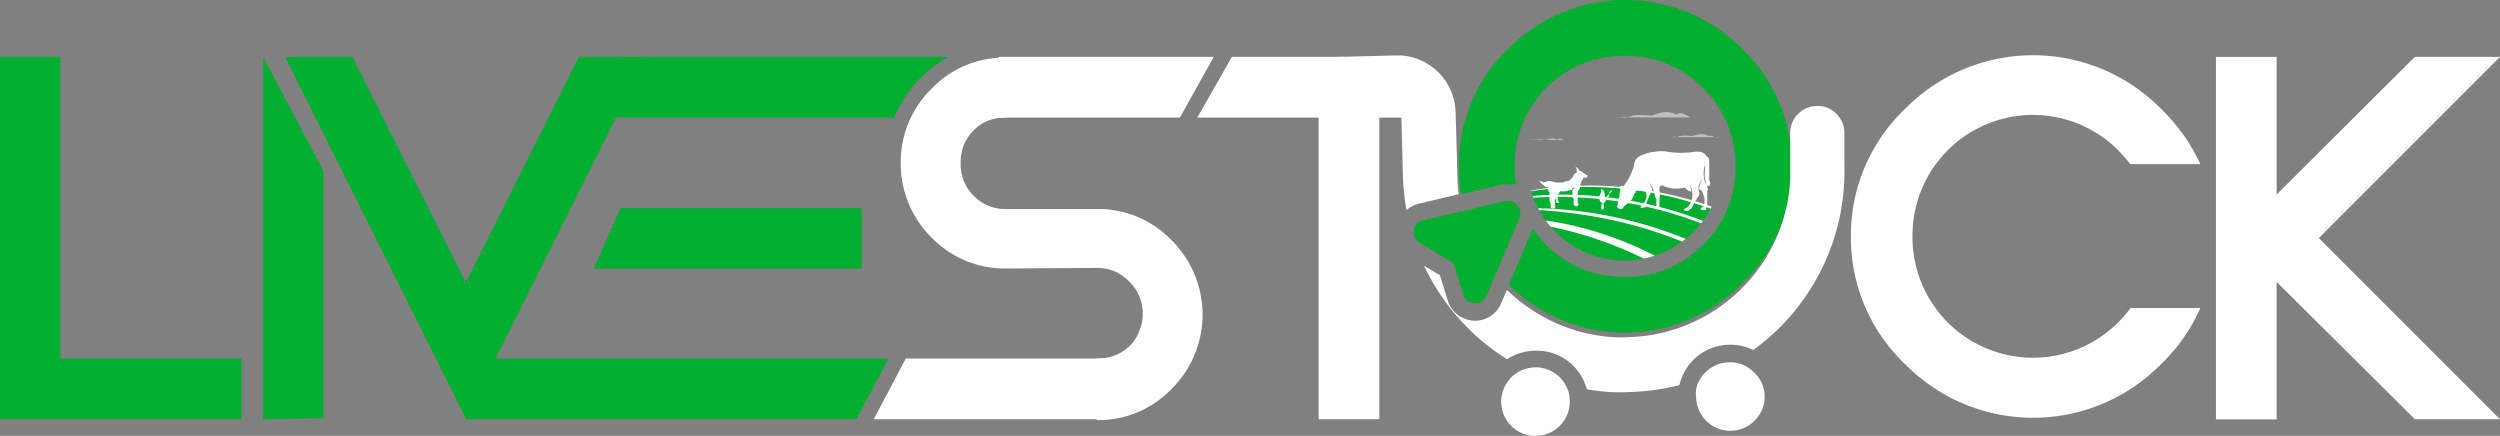 <svg xmlns="http://www.w3.org/2000/svg" xmlns:xlink="http://www.w3.org/1999/xlink" viewBox="0 0 138 24.06"><rect x="0" y="0" width="138" height="24.06" fill="#808080" stroke="none"/><defs><style>.cls-1{fill:none;}.cls-2{fill:#00ae30;}.cls-3{clip-path:url(#clip-path);}.cls-4{fill:#fff;}.cls-5{fill:#5c0000;}.cls-6{opacity:0.5;}</style><clipPath id="clip-path"><circle class="cls-1" cx="89.67" cy="9" r="5.38"/></clipPath></defs><g id="Layer_2" data-name="Layer 2"><g id="Layer_1-2" data-name="Layer 1"><path class="cls-2" d="M83.89,12l-1.27,3-.57,1.33a.66.66,0,0,1-.62.41h-.05a.68.68,0,0,1-.6-.47l-.46-1.49a.67.67,0,0,0-.3-.38l-1.65-1a.67.67,0,0,1,.19-1.24l2.28-.53,2.27-.54.16,0h0A.69.69,0,0,1,83.89,12Z"/><g class="cls-3"><path class="cls-2" d="M82.9,10.87a19.78,19.78,0,0,1,15.55,2.57v3.08H82.9Z"/><path class="cls-4" d="M82.84,10.89A20.1,20.1,0,0,1,95.9,12.12a17.63,17.63,0,0,1,1.67.87c.54.31,1.05.68,1.58,1,0,0,.11-.05.07-.09a13.39,13.39,0,0,0-2.88-1.74A19.54,19.54,0,0,0,93.2,11a20,20,0,0,0-6.66-.72,17.35,17.35,0,0,0-3.71.63Z"/><path class="cls-4" d="M82.67,11.13a22,22,0,0,1,14.17,2.58,19.63,19.63,0,0,1,1.66,1.08c.55.4,1.06.87,1.63,1.25.09.06.17-.07.11-.14a8.45,8.45,0,0,0-1.4-1.13c-.51-.36-1-.69-1.57-1A23.79,23.79,0,0,0,94,12.19a21.87,21.87,0,0,0-7.2-1.44,18.86,18.86,0,0,0-4.11.34,0,0,0,0,0,0,0Z"/><path class="cls-4" d="M82.83,11.56a26.39,26.39,0,0,1,6.86.75A24.31,24.31,0,0,1,96,14.87c1.11.65,2.14,1.41,3.18,2.16a.08.08,0,0,0,.1-.12,16,16,0,0,0-2.79-2,23.65,23.65,0,0,0-3.09-1.58,23.2,23.2,0,0,0-6.65-1.72,21.5,21.5,0,0,0-3.93-.05s0,0,0,0Z"/><path class="cls-4" d="M82.66,12.12a21.31,21.31,0,0,1,11.14,4c.9.66,1.69,1.44,2.56,2.11,0,0,.13,0,.09-.09A9.82,9.82,0,0,0,94.31,16a19.46,19.46,0,0,0-8.25-3.71,16.17,16.17,0,0,0-3.4-.24,0,0,0,0,0,0,0Z"/><path class="cls-5" d="M82.48,12.81a6.76,6.76,0,0,1,2.89.7,19.27,19.27,0,0,1,2.22,1.13,21.31,21.31,0,0,1,4,3c.33.32.65.66,1,1s.67.67,1,1c0,0,.14,0,.1-.08a10.73,10.73,0,0,0-1.59-2,18.87,18.87,0,0,0-1.91-1.67,18.48,18.48,0,0,0-4.48-2.52,6.65,6.65,0,0,0-3.16-.62,0,0,0,1,0,0,0Z"/></g><path class="cls-2" d="M3.33,3.14V19.79L0,23.14v-20Zm10,16.65v3.35H0l3.33-3.35Z"/><path class="cls-2" d="M17.86,23.08l-3.33.06v-20l3.33,6.32Z"/><polygon class="cls-2" points="31.96 3.14 25.71 15.61 19.46 3.14 15.74 3.14 23.84 19.34 25.71 23.08 27.58 19.34 35.68 3.14 31.96 3.14"/><path class="cls-2" d="M26.93,19.79l-1.22,3.08v.27H47.27l1.78-3.35Zm7.31-8.3-1.45,3.33H47.57V11.49Zm0-8.35L32.79,6.49H49.36a6.7,6.7,0,0,1,3-3.35Z"/><path class="cls-4" d="M55.55,14.82a5.62,5.62,0,0,1-4.13-1.71A5.73,5.73,0,0,1,49.72,9a5.67,5.67,0,0,1,1.7-4.1,5.56,5.56,0,0,1,4.13-1.72V6.49a2.62,2.62,0,0,0-1,.17,2.37,2.37,0,0,0-.82.55,2.54,2.54,0,0,0-.53.8,2.58,2.58,0,0,0-.17,1,2.44,2.44,0,0,0,.7,1.78,2.41,2.41,0,0,0,1.8.75h5a5.59,5.59,0,0,1,4.12,1.7,5.78,5.78,0,0,1,0,8.25,5.59,5.59,0,0,1-4.12,1.7V19.79a2.57,2.57,0,0,0,1-.17,2.37,2.37,0,0,0,.83-.53,2.14,2.14,0,0,0,.52-.8,2.4,2.4,0,0,0,.2-1,2.46,2.46,0,0,0-.75-1.75,2.39,2.39,0,0,0-1.77-.75Z"/><path class="cls-4" d="M55.13,3.14V6.49h10L67,3.14Z"/><path class="cls-4" d="M79.37,6.49H76.14V23.14H72.79V6.49h-6.7L68,3.14h6.18A8,8,0,0,1,79.37,6.49Z"/><rect class="cls-4" x="122.32" y="3.14" width="3.35" height="20.01"/><path class="cls-4" d="M50,19.79l-1.77,3.35H61.07V19.79Z"/><path class="cls-2" d="M96.18,2.71a9.08,9.08,0,0,0-12.94,0,8.85,8.85,0,0,0-2.71,6.47,9.49,9.49,0,0,0,.12,1.53l2.25-.53a1.5,1.5,0,0,1,.37,0h.11a1.57,1.57,0,0,1,.3,0,6.77,6.77,0,0,1-.07-1,6,6,0,0,1,6.1-6.1A5.89,5.89,0,0,1,94,4.86a5.89,5.89,0,0,1,1.8,4.32A5.91,5.91,0,0,1,94,13.52a5.87,5.87,0,0,1-4.31,1.76,6,6,0,0,1-4.34-1.76,6.2,6.2,0,0,1-.74-.9l-1.32,3.1a9.08,9.08,0,0,0,12.87-.07,8.71,8.71,0,0,0,2.73-6.47A8.79,8.79,0,0,0,96.18,2.71Z"/><path class="cls-4" d="M117.61,17a7.12,7.12,0,0,1-.68.79A6.65,6.65,0,0,1,105.57,13a6.65,6.65,0,0,1,11.36-4.7,9.19,9.19,0,0,1,.66.76h3.87A10.15,10.15,0,0,0,119.28,6a9.91,9.91,0,0,0-14.11,0,9.63,9.63,0,0,0-3,7.05,9.62,9.62,0,0,0,3,7.06,9.91,9.91,0,0,0,14.11,0A9.75,9.75,0,0,0,121.46,17Z"/><path class="cls-4" d="M128,13.14l10,10h-4.7l-8.66-8.6-1.4-1.38,1.4-1.4,8.66-8.62H138Zm-3.36-1.38,8.66-8.62Zm8.66,11.38-8.66-8.6Z"/><path class="cls-4" d="M86.61,21.73a2,2,0,0,0-.25-.58,1.9,1.9,0,0,0-1.46-.87,1.2,1.2,0,0,0-.19,0,1.76,1.76,0,0,0-.45.07,1.64,1.64,0,0,0-.57.26,1.67,1.67,0,0,0-.39.36,1.89,1.89,0,0,0,1.33,3.09h.19a1.89,1.89,0,0,0,1.83-1.81.57.57,0,0,0,0-.13C86.65,22,86.63,21.86,86.61,21.73Z"/><path class="cls-4" d="M96.76,20.5a1.94,1.94,0,0,0-.44-.31,1.8,1.8,0,0,0-.66-.19h-.24a1.9,1.9,0,0,0-1.52.84,1.77,1.77,0,0,0-.27.63,1.48,1.48,0,0,0,0,.47V22a1.9,1.9,0,0,0,1.76,1.78h.18a1.9,1.9,0,0,0,1.84-1.94A1.84,1.84,0,0,0,96.76,20.5Z"/><path class="cls-4" d="M80.45,9.67l-.1-3.47a3.23,3.23,0,0,0-3-3.14H77l-3.11.08a1.5,1.5,0,0,0-.06,3H74L77.11,6h0a.24.24,0,0,1,.24.24l.09,3.47a13.16,13.16,0,0,0,.2,1.89,1.58,1.58,0,0,1,.69-.36l2.19-.52A9.81,9.81,0,0,1,80.45,9.67Z"/><path class="cls-4" d="M101.81,9.1l0-1.8a1.49,1.49,0,0,0-1.39-1.45h-.15a1.49,1.49,0,0,0-1.45,1.53l0,1.8c0,.26,0,.51,0,.76a9.19,9.19,0,0,1-8.93,8.67,8.55,8.55,0,0,1-.88,0,9.23,9.23,0,0,1-3.26-.84A9.36,9.36,0,0,1,83.18,16l-.3.7a1.56,1.56,0,0,1-1.56,1,1.59,1.59,0,0,1-1.4-1.1l-.44-1.41-.87-.52a12.23,12.23,0,0,0,4.58,5.16,2.92,2.92,0,0,1,1.5-.47H85a2.85,2.85,0,0,1,2.59,2.13c.41.07.83.12,1.25.15a11.16,11.16,0,0,0,1.16,0,12.65,12.65,0,0,0,2.7-.38,3,3,0,0,1,.71-1.33,2.87,2.87,0,0,1,2-.9h.28a3,3,0,0,1,1.09.29A12.17,12.17,0,0,0,101.81,9.1Z"/><path class="cls-4" d="M89,10.53h0s0,0,0,0v0s0,0,0,0h0a0,0,0,0,1,0,0s0,0,0,0,0,0,0,0a.13.13,0,0,0-.1,0,.23.23,0,0,0-.07.14.78.78,0,0,1,0,.14l-.06.06s0,0-.08,0l-.1,0,0,0a.14.14,0,0,1,0-.06.64.64,0,0,0-.07-.28.19.19,0,0,0-.14-.09.06.06,0,0,0,0,0s0,0,0,0h0s0,0,0,0h0v0h0s0,0,0,0,0,0,0,0h0a0,0,0,0,0,0,0s0,0,0,0a.05.05,0,0,0,0,.05l0,0a.07.07,0,0,1,0,0,.13.13,0,0,1,0,.06c0,.12-.1.23-.11.36a.4.4,0,0,0,.08.23l.06.06.07.05.05.05,0,0,0,0s0,.07,0,.1l0,.12c0,.05-.09,0-.12.05s0,0,0,0h.08l0,0h0v0h0s0,0,0,0h0s0,0,0,0h0s0,0,0,0,0,0,0,0h0s0,0,0,0h0v0a.59.59,0,0,1,0-.13l0,0,0-.05s0,0,0,0l0,.06a.1.1,0,0,0,0,.05l0,0h0s0,0,0,0a.07.07,0,0,1,0,.05v0s0,0,0,0h-.09s0,0,0,0l0,0h0s0,0,0,0h0s0,0,0,0a0,0,0,0,1,0,0h0a0,0,0,0,1,0,0s0,0,0,0v0a0,0,0,0,0,0,0s0,0,0,0l0,0h0v0a.4.4,0,0,1,0-.11.09.09,0,0,1,0-.07.42.42,0,0,0,0-.1v0s0,0,0,0l.08,0,.09-.09a.47.47,0,0,1,.06-.09l0,0s0,0,0,0,.06,0,0-.08v0l0,0s0,0,0,0,0,0,0-.05,0,0,0-.05a.05.05,0,0,1,0,0S89,10.54,89,10.53Z"/><path class="cls-4" d="M94.4,10.27s0-.07-.05-.08,0,0,.05,0a.13.13,0,0,0,0-.05s0,0,0,0a0,0,0,0,1,0,0,.15.15,0,0,0,0-.05l0,0,0,0a.84.84,0,0,1-.05-.17c0-.2,0-.87,0-1.07a.22.22,0,0,0-.15-.22c-.15-.3-.53-.28-.73-.24a5.07,5.07,0,0,1-1.34,0,2.11,2.11,0,0,0-.86,0l-.09,0c-.95.24-.91.4-1,.81a3.56,3.56,0,0,1-.32.73l-.24.35a0,0,0,0,1-.07,0,.07.07,0,0,0-.1,0c0,.05,0,.11,0,.22a.66.66,0,0,0-.06.32c0,.13-.11.49-.12.57s.07.13.1.13a.35.35,0,0,0,.18,0c.06,0,.09-.14.09-.14a2,2,0,0,0,.27-.2c.27-.21.24-.43.33-.5s0-.17.13-.16.09-.07.12,0,.08,0,.09,0,.06,0,.09,0,.08,0,.09,0,0,0,.06,0,0,0,0,0a.12.12,0,0,0,.07,0,.53.53,0,0,0,0,.31.89.89,0,0,1-.17.42c-.07.05-.17.16-.16.2s.18,0,.25,0,0-.07.08-.09,0,0,0-.08,0-.14.06-.23a1.69,1.69,0,0,1,.13-.31,1.54,1.54,0,0,0,.12-.3,2.88,2.88,0,0,0-.2-.39,1.45,1.45,0,0,1,.22.32h0a1.36,1.36,0,0,1,.11.34.92.92,0,0,0,.1.29,1,1,0,0,1,0,.2s0,.14,0,.17-.12.11-.09.16.24,0,.26,0,0,0,0-.07,0,0,0,0,0-.34,0-.4a2.33,2.33,0,0,0,0-.57c0-.37.22-.23.22-.23a1.76,1.76,0,0,0,1.18.09.58.58,0,0,0,.36.23v0a1.14,1.14,0,0,0-.11-.42s.06,0,.16.41v0h0a1,1,0,0,1,0,.33,1,1,0,0,1-.28.56c-.11,0-.21.13-.15.16a.39.39,0,0,0,.26,0s0-.08.07-.08,0,0,.08-.07a5,5,0,0,1,.37-.65c.1-.11,0-.32,0-.32h0s0-.07,0-.22a1.62,1.62,0,0,1,.24-.47,2.32,2.32,0,0,0-.19.48.49.49,0,0,0,0,.19h0l.07,0h0A.63.63,0,0,0,94,9.92a.58.58,0,0,1-.13.52,1.6,1.6,0,0,1,.22.53c0,.21,0,.41-.09.45s-.18.13-.09.16a.46.46,0,0,0,.27,0s0-.07,0-.11.06,0,.06-.05,0,0,0-.12,0-.66,0-.74.09-.07,0-.22h0v0a.16.16,0,0,0,0-.07.31.31,0,0,1,0,.07.2.2,0,0,0,0,.07.08.08,0,0,0,0,0,.07.07,0,0,1,0-.05.22.22,0,0,0,0-.08.3.3,0,0,1,0,.06s0,0,0,0a.24.24,0,0,0,0-.11.07.07,0,0,1,0,0s0,.05,0,.05A.13.13,0,0,1,94.4,10.27Zm-.19-.11a.38.38,0,0,1,0,.08v0S94.2,10.17,94.21,10.16Zm0,0a.56.56,0,0,1,0,.07l0,0A.06.06,0,0,0,94.23,10.2Zm-.11-1.12a1.32,1.32,0,0,0,0-.27,5,5,0,0,1,0,.82,1.17,1.17,0,0,0,.06.45.53.53,0,0,0,0,.13A1.57,1.57,0,0,1,94.12,9.08Zm.15,1.22,0,0v-.06a.29.29,0,0,1,0,.08,0,0,0,0,0,0,0Z"/><path class="cls-4" d="M87.6,9.78v0s0,0,0,0h0s0,.07,0,.1a.53.53,0,0,0,0,.12s0,0,0,.05,0,0,0,0l0-.07s0-.12,0-.16-.17,0-.2,0l-.14.29c-.06.12,0,.25-.1.36s0,0,0,0a.34.34,0,0,0-.07.19c0,.09,0,.18,0,.26a.28.28,0,0,0,0,.09l0,.11s0,.07,0,.09h0a.18.18,0,0,1,.08.09l-.07,0,0,0h0v.08s-.16,0-.18,0h0s0-.06-.06-.08a.17.17,0,0,0,0-.1l0-.15a.38.38,0,0,0,0-.1.25.25,0,0,1-.06-.18s0-.19,0-.23l0-.06.06-.07.09-.06-.09,0a.27.27,0,0,0-.08.07.21.21,0,0,0,0,.06h0l-.06,0a1.77,1.77,0,0,1-.31.08.49.49,0,0,1-.17,0l-.12,0s0,0,0,0-.09.13-.13.2h0s0,0,0,0,0,0,0,0,0,0,0,0a0,0,0,0,1,0,0v0a.19.19,0,0,1,0-.1.31.31,0,0,0,0,.1.17.17,0,0,0,0,.12,1,1,0,0,0,0,.18.36.36,0,0,0,.1.14v0h-.09l-.1,0,0,0v-.05l0,0s0-.06,0-.07a.34.34,0,0,0,0-.1V11h0v0l0-.06a.16.16,0,0,0-.1-.08.24.24,0,0,1,.09.08.11.11,0,0,1,0,.05l-.05,0h0v0a2.16,2.16,0,0,0,0,.36v0l0,0a.15.15,0,0,1,0,.06s0,.06,0,.09-.16,0-.19,0v0l0,0v0l-.05,0a.77.77,0,0,0-.07-.42.14.14,0,0,1,0-.06s0,0,0-.06a.16.16,0,0,0,0-.09.55.55,0,0,0,0-.22c0-.05-.05-.09-.07-.14s0-.11,0-.17,0,0,0,0-.07,0-.11,0h0l0,0S84.9,10,85,10s.09,0,.14.06h.11s0,0,0,0,0,0,0,0l.14-.05a.53.53,0,0,1,.25,0,2.1,2.1,0,0,0,.24.06,1.13,1.13,0,0,0,.26,0,.45.45,0,0,0,.16,0,.91.91,0,0,1,.14-.07l.11,0a.28.28,0,0,0,.12-.08.77.77,0,0,0,.15-.16.61.61,0,0,0,.07-.14c0-.05.08-.06.13-.08A.51.51,0,0,0,87,9.24s0,0,0,0a.83.83,0,0,0-.16-.09v0l.18.08a.31.31,0,0,1,.16.21l.08,0,.12.09a1.2,1.2,0,0,0,.24.15h0v0A.08.08,0,0,1,87.6,9.78Z"/><g class="cls-6"><path class="cls-4" d="M92.5,6.33s-.39-.35-1.33.06c0,0-1-.14-1.28.09a.77.77,0,0,0-.44,0,.83.83,0,0,0-.29,0l-.46,0h4.62l-.23-.12,0,0A.54.54,0,0,0,92.5,6.33Z"/><path class="cls-4" d="M85.94,7.72s-.17-.17-.6,0c0,0-.45-.07-.59,0a.39.39,0,0,0-.2,0,.36.36,0,0,0-.14,0l-.21,0h2.12l-.1-.05h0A.26.26,0,0,0,85.94,7.72Z"/><path class="cls-4" d="M94.9,7.6a.33.33,0,0,0-.24,0,.36.36,0,0,0-.37-.09s-.25-.23-.87,0c0,0-.65-.09-.84.06a.53.53,0,0,0-.3,0,.48.48,0,0,0-.19,0l-.3,0h3.08l0-.06Z"/></g></g></g></svg>